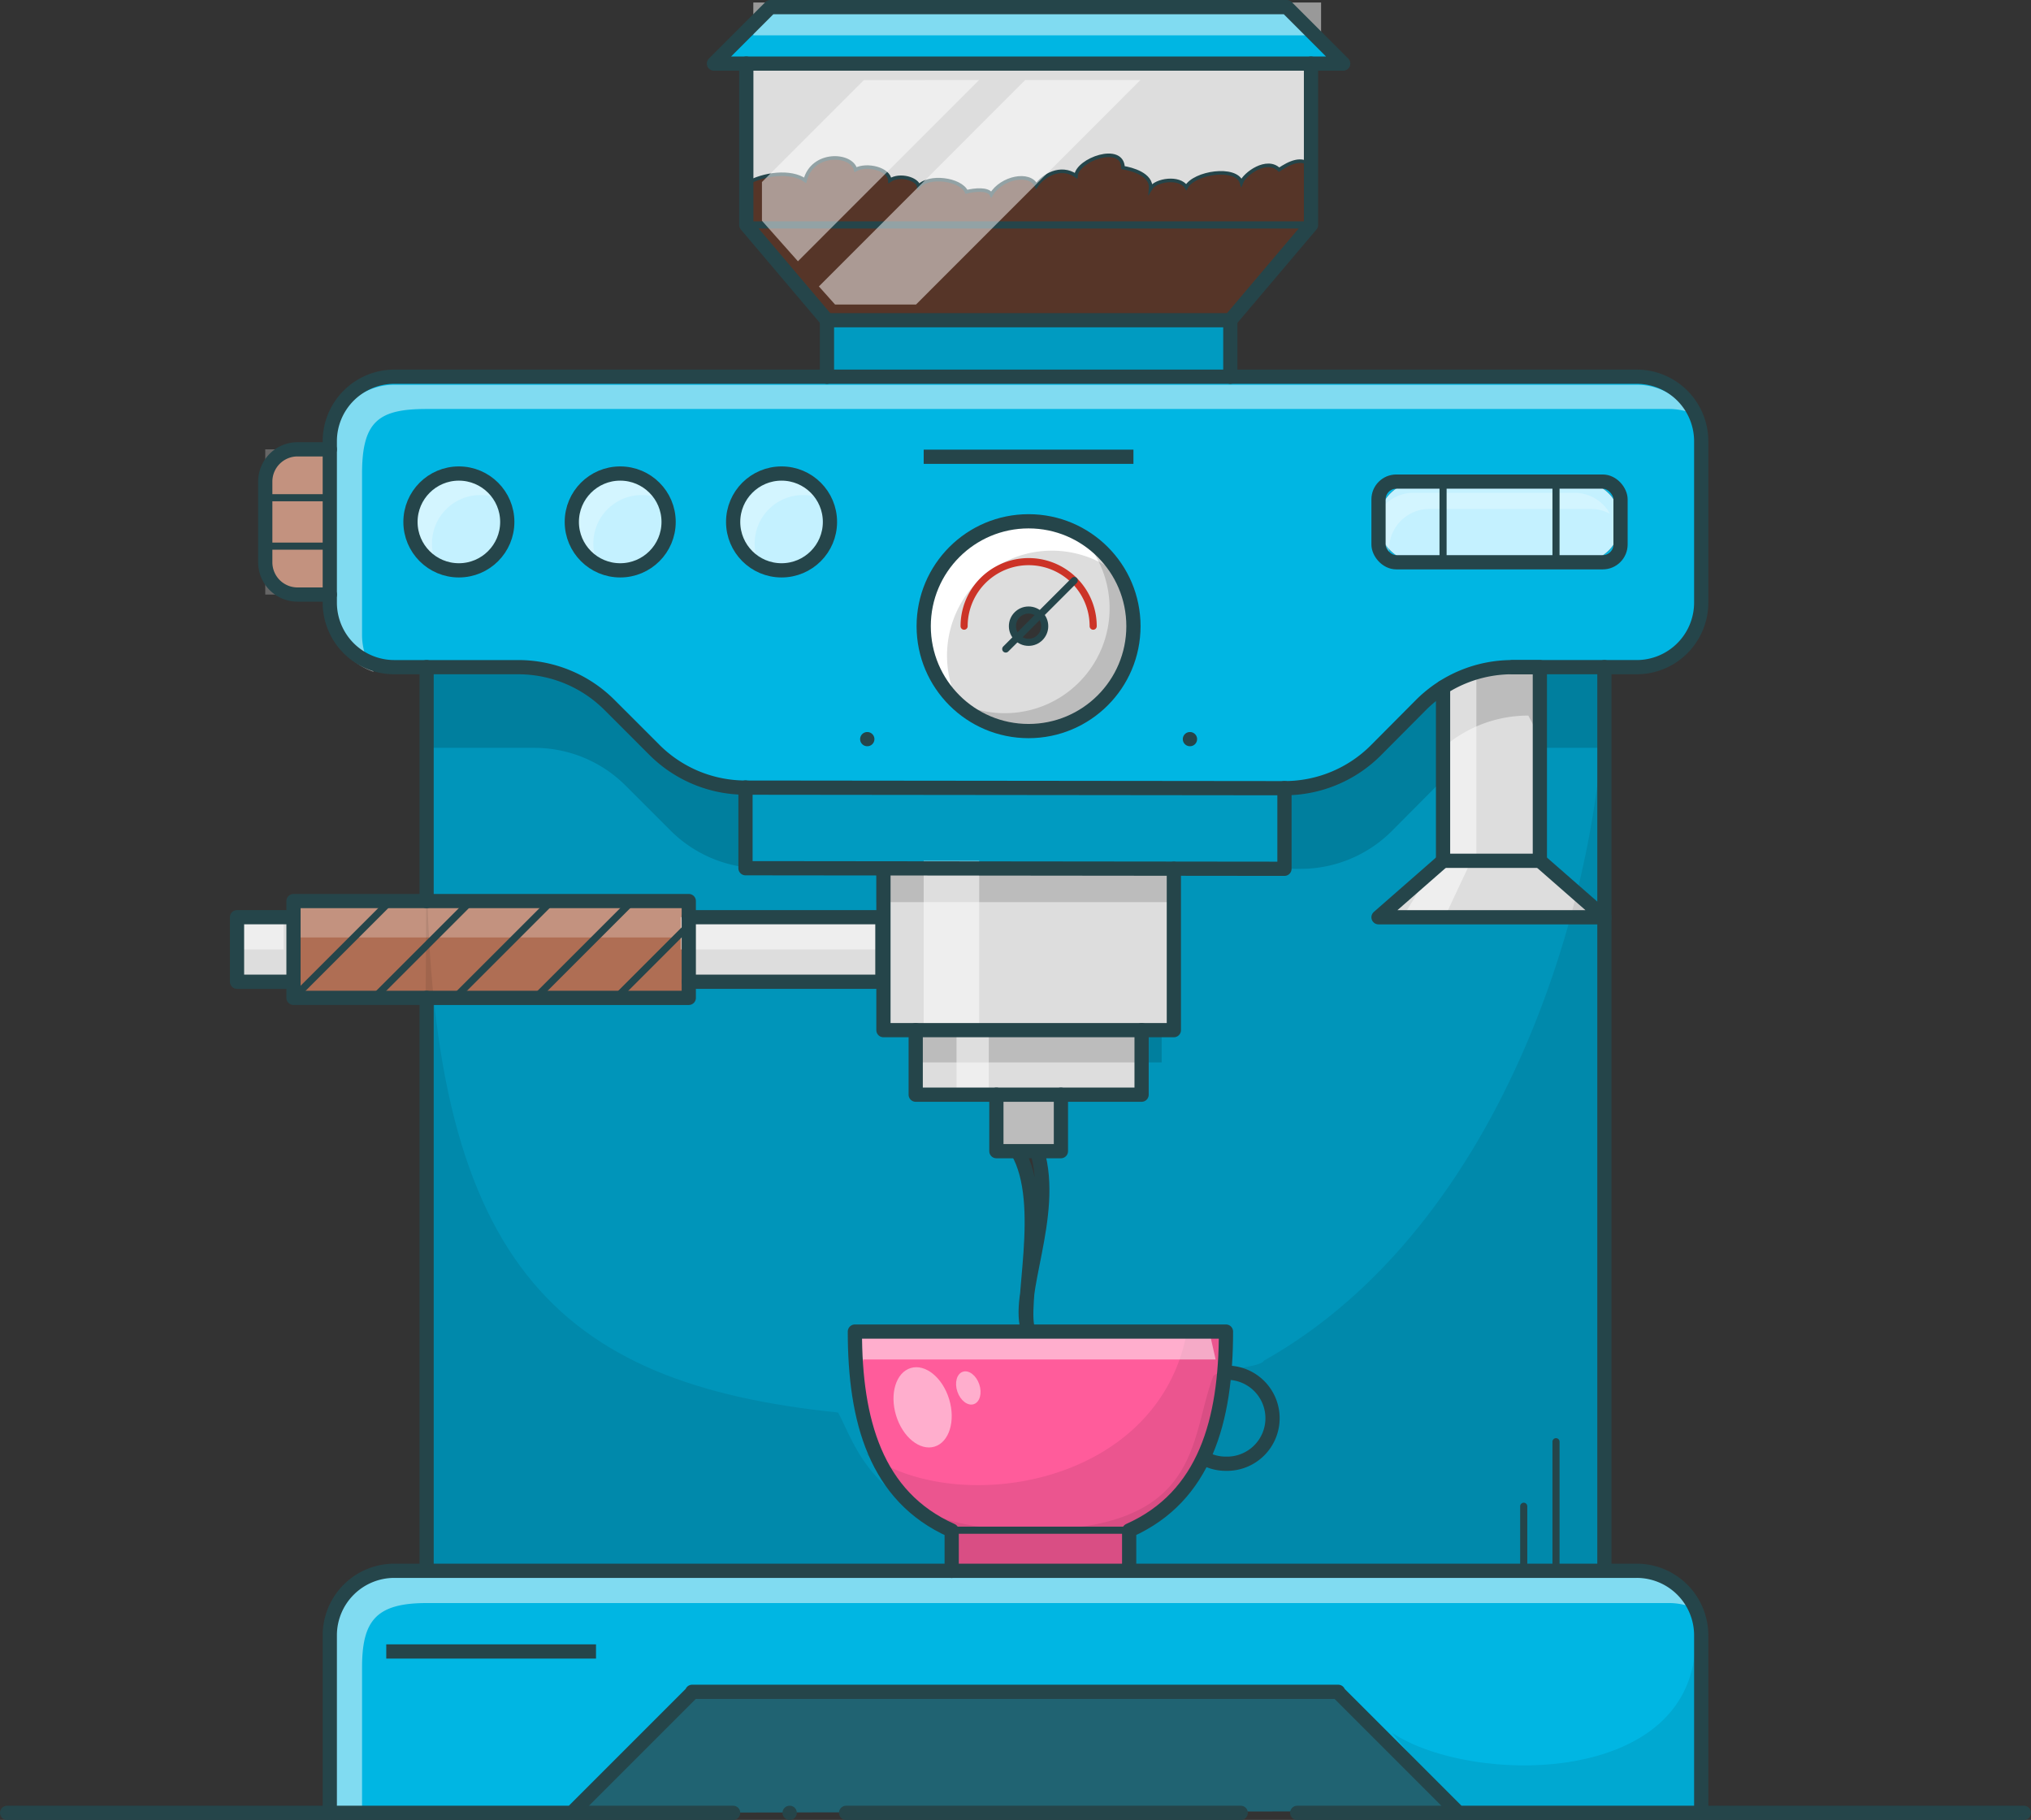 <svg xmlns="http://www.w3.org/2000/svg" viewBox="0 0 571.203 511.782">
  <rect x="0" y="0" width="571.203" height="511.782" fill="#333333" stroke="none"/>
  <defs>
    <style>
      .cls-1 {
        fill: #00b6e3;
      }

      .cls-2 {
        fill: #c4f1ff;
      }

      .cls-3 {
        fill: #0095ba;
      }

      .cls-4 {
        fill: #ddd;
      }

      .cls-5 {
        fill: #563528;
      }

      .cls-6 {
        fill: #ff5c9b;
      }

      .cls-7 {
        fill: #af6e54;
      }

      .cls-8 {
        opacity: 0.08;
      }

      .cls-10, .cls-12, .cls-9 {
        fill: #fff;
      }

      .cls-9 {
        opacity: 0.5;
      }

      .cls-10 {
        opacity: 0.25;
      }

      .cls-11 {
        opacity: 0.15;
      }

      .cls-13 {
        fill: #206372;
      }

      .cls-14, .cls-15, .cls-16, .cls-17, .cls-18, .cls-19, .cls-20 {
        fill: none;
      }

      .cls-14, .cls-15, .cls-16, .cls-17, .cls-19, .cls-20 {
        stroke: #25454a;
      }

      .cls-14, .cls-16, .cls-18, .cls-20 {
        stroke-linecap: round;
      }

      .cls-14, .cls-16, .cls-18 {
        stroke-linejoin: round;
      }

      .cls-14, .cls-15 {
        stroke-width: 4px;
      }

      .cls-15, .cls-17, .cls-19, .cls-20 {
        stroke-miterlimit: 10;
      }

      .cls-16, .cls-18, .cls-19, .cls-20 {
        stroke-width: 2px;
      }

      .cls-18 {
        stroke: #cc3327;
      }
    </style>
  </defs>
  <g id="coffee-machine" transform="translate(2 0.707)">
    <g id="color" transform="translate(64.661 1.293)">
      <path id="Path_291" data-name="Path 291" class="cls-1" d="M709.7,392.151v49.914H641.452L607.6,408.214v-.181H425.915v.181l-33.851,33.851H324V392.151A18.15,18.15,0,0,1,342.15,374h349.4A18.15,18.15,0,0,1,709.7,392.151Z" transform="translate(-297.909 65.718)"/>
      <path id="Path_292" data-name="Path 292" class="cls-1" d="M709.7,244.151v45.376a18.151,18.151,0,0,1-18.151,18.151H656.54a36.164,36.164,0,0,0-19.443,5.672,35.19,35.19,0,0,0-6.285,5.037L618.265,331a36.3,36.3,0,0,1-25.774,10.709l-151.579-.159A36.3,36.3,0,0,1,415.3,330.933l-12.592-12.592a36.3,36.3,0,0,0-25.683-10.663H342.15A18.15,18.15,0,0,1,324,289.527V244.151A18.15,18.15,0,0,1,342.15,226h349.4A18.151,18.151,0,0,1,709.7,244.151ZM687.01,266.839a11.344,11.344,0,0,0-11.344-11.344H630.289a11.344,11.344,0,1,0,0,22.688h45.376A11.344,11.344,0,0,0,687.01,266.839ZM550.019,296.152a29.495,29.495,0,1,0-29.494,29.495,29.494,29.494,0,0,0,29.494-29.495Zm-85.353-29.313a13.613,13.613,0,1,0-13.613,13.613A13.613,13.613,0,0,0,464.666,266.839Zm-45.376,0a13.613,13.613,0,1,0-13.613,13.613A13.613,13.613,0,0,0,419.29,266.839Zm-45.376,0A13.613,13.613,0,1,0,360.3,280.451,13.613,13.613,0,0,0,373.914,266.839Z" transform="translate(-297.909 -122.066)"/>
      <path id="Path_293" data-name="Path 293" class="cls-2" d="M482.806,239a11.344,11.344,0,0,1,0,22.688H476V239Z" transform="translate(-105.049 -105.571)"/>
      <path id="Path_294" data-name="Path 294" class="cls-3" d="M572.931,409.681V512.935H439.276V501.591h0c21.395-9.529,27.226-30.992,27.226-55.926H410.984a7.631,7.631,0,0,1-.25-.771.318.318,0,0,1,0-.159,5.277,5.277,0,0,0-.182-.817,44.8,44.8,0,0,1,0-8.848.457.457,0,0,1,0-.159c1.588-11.344,6.807-26.636,2.791-39.886h6.648V379.143h22.688V360.993h9.075V315.548H482.86V292.86a36.3,36.3,0,0,0,25.774-10.686l12.547-12.615a35.181,35.181,0,0,1,6.375-5.059v48.779L509.4,329.161h63.527Z" transform="translate(-188.368 -73.217)"/>
      <path id="Path_295" data-name="Path 295" class="cls-3" d="M210.15,83.81v70.333L192,138.261V83.81Z" transform="translate(174.413 101.801)"/>
      <path id="Path_296" data-name="Path 296" class="cls-4" d="M235.527,123.692H172l18.15-15.882h27.226Z" transform="translate(149.037 132.253)"/>
      <rect id="Rectangle_75" data-name="Rectangle 75" class="cls-2" width="31.763" height="22.688" transform="translate(339.187 133.429)"/>
      <path id="Path_297" data-name="Path 297" class="cls-4" d="M489.226,262v54.452H462v-48.78A36.166,36.166,0,0,1,481.444,262Z" transform="translate(-122.813 -76.389)"/>
      <path id="Path_298" data-name="Path 298" class="cls-2" d="M472.151,239v22.688h-6.807a11.344,11.344,0,0,1,0-22.688Z" transform="translate(-132.963 -105.571)"/>
      <path id="Path_299" data-name="Path 299" class="cls-1" d="M266.587,17.882H89.62L105.5,2h145.2Z" transform="translate(44.512 -2)"/>
      <path id="Path_300" data-name="Path 300" class="cls-5" d="M534.447,201.645V218.14H375.63V206.546c4.833-2.836,12.592-3.766,16.562-.93,2.065-8.145,13.046-7.578,14.18-3.04,3.2-1.7,9.438-.181,9.642,3.04,2.836-1.906,7.737-.386,8.122,1.7,2.836-3.222,11.73-2.087,13.432,1.5,2.269-.567,6.035-.93,6.988.771,2.836-4.742,10.777-6.443,12.66-2.473,1.906-2.836,6.806-5.808,11.163-2.813.386-4.538,13.046-9.075,13.227-2.269,2.473.386,8.145,1.906,7.759,5.876,1.52-2.473,8.122-3.4,10.028-.386,2.269-4.152,13.976-5.854,15.5-1.316.953-2.473,7.192-7.011,10.6-3.607C528.3,200.692,531.883,198.809,534.447,201.645Z" transform="translate(-232.4 -156.882)"/>
      <path id="Path_301" data-name="Path 301" class="cls-4" d="M534.51,187.19v28.882c-2.564-2.836-6.148-.953-9.075.93-3.4-3.4-9.642,1.134-10.6,3.607-1.52-4.538-13.227-2.836-15.5,1.316-1.906-3.018-8.508-2.087-10.028.386.386-3.97-5.286-5.491-7.759-5.876-.182-6.806-12.842-2.269-13.227,2.269-4.356-2.995-9.257,0-11.162,2.813-1.883-3.97-9.824-2.269-12.66,2.473-.953-1.7-4.719-1.339-6.988-.771-1.7-3.585-10.6-4.719-13.431-1.5-.386-2.087-5.286-3.607-8.122-1.7-.2-3.222-6.443-4.742-9.642-3.04-1.135-4.538-12.115-5.1-14.18,3.04-3.97-2.836-11.73-1.906-16.562.93V187.19Z" transform="translate(-232.463 -171.308)"/>
      <path id="Path_302" data-name="Path 302" class="cls-5" d="M252.459,29,229.749,55.795H116.308L93.62,29Z" transform="translate(49.587 32.258)"/>
      <path id="Path_303" data-name="Path 303" class="cls-1" d="M245.109,98.889v22.688L214,121.554l-81.7-.091-38.774-.045V98.73Z" transform="translate(49.473 120.732)"/>
      <rect id="Rectangle_76" data-name="Rectangle 76" class="cls-1" width="113.441" height="15.882" transform="translate(165.895 88.053)"/>
      <path id="Path_304" data-name="Path 304" class="cls-6" d="M437.95,344.323h55.495c0,24.957-5.808,46.4-27.226,55.926H416.306c-21.418-9.529-27.226-30.992-27.226-55.949h48.87Z" transform="translate(-215.334 28.034)"/>
      <path id="Path_305" data-name="Path 305" class="cls-4" d="M192.32,108.863V154.24h-81.7V108.75l81.7.091Z" transform="translate(71.157 133.446)"/>
      <path id="Path_306" data-name="Path 306" class="cls-4" d="M178.147,128.8v18.15H114.62V128.8Z" transform="translate(76.232 158.885)"/>
      <rect id="Rectangle_77" data-name="Rectangle 77" class="cls-6" width="49.914" height="11.412" transform="translate(200.994 428.306)"/>
      <path id="Path_307" data-name="Path 307" class="cls-4" d="M427.115,243.92a29.494,29.494,0,1,1-29.495,29.495,29.495,29.495,0,0,1,29.495-29.495Zm4.538,29.495a4.538,4.538,0,1,0-4.538,4.538A4.538,4.538,0,0,0,431.652,273.415Z" transform="translate(-204.499 -99.329)"/>
      <path id="Path_308" data-name="Path 308" class="cls-4" d="M142.77,136.8v15.882H124.62V136.8Z" transform="translate(88.92 169.036)"/>
      <path id="Path_309" data-name="Path 309" class="cls-3" d="M505.3,409.413h-48.87c0,24.957,5.831,46.42,27.226,55.949v11.344H336V315.688h73.736v-4.538h54.452V293h.272v31.763h9.075v18.15h22.688V358.8h5.967c6.1,10.527,3.653,28.111,2.745,39.886a.456.456,0,0,0,0,.159,25.271,25.271,0,0,0,0,8.848,1.348,1.348,0,0,0,.181.817.318.318,0,0,0,0,.159A5.118,5.118,0,0,0,505.3,409.413Z" transform="translate(-282.683 -37.056)"/>
      <path id="Path_310" data-name="Path 310" class="cls-3" d="M464.46,318.72v13.613H409.736V327.8H336V262h25.8a36.3,36.3,0,0,1,25.687,10.645l12.588,12.588a36.3,36.3,0,0,0,25.615,10.618v22.688H464.46Z" transform="translate(-282.683 -76.389)"/>
      <path id="Path_311" data-name="Path 311" class="cls-4" d="M140.951,114.8v18.15H86.5V114.8Z" transform="translate(40.553 141.122)"/>
      <ellipse id="Ellipse_16" data-name="Ellipse 16" class="cls-2" cx="13.613" cy="13.613" rx="13.613" ry="13.613" transform="translate(139.532 131.16)"/>
      <path id="Path_312" data-name="Path 312" class="cls-7" d="M97.919,131.682v4.538H77.5L97.919,115.8Z" transform="translate(29.134 142.391)"/>
      <path id="Path_313" data-name="Path 313" class="cls-7" d="M110.607,117.338v2.269L90.188,140.026H67.5l26.931-26.931V112.8h16.177Z" transform="translate(16.446 138.584)"/>
      <ellipse id="Ellipse_17" data-name="Ellipse 17" class="cls-2" cx="13.613" cy="13.613" rx="13.613" ry="13.613" transform="translate(94.156 131.16)"/>
      <path id="Path_314" data-name="Path 314" class="cls-7" d="M107.119,112.8v.295L80.188,140.026H57.5l26.931-26.931V112.8Z" transform="translate(3.758 138.584)"/>
      <path id="Path_315" data-name="Path 315" class="cls-7" d="M97.119,112.8v.295L70.188,140.026H47.5l26.931-26.931V112.8Z" transform="translate(-8.93 138.584)"/>
      <ellipse id="Ellipse_18" data-name="Ellipse 18" class="cls-2" cx="13.613" cy="13.613" rx="13.613" ry="13.613" transform="translate(48.779 131.16)"/>
      <path id="Path_316" data-name="Path 316" class="cls-7" d="M87.119,112.8v.295L60.188,140.026H37.5l26.931-26.931V112.8H87.119Z" transform="translate(-21.618 138.584)"/>
      <path id="Path_317" data-name="Path 317" class="cls-7" d="M64.431,112.8v.295L37.5,140.026V112.8Z" transform="translate(-21.618 138.584)"/>
      <path id="Path_318" data-name="Path 318" class="cls-7" d="M334.15,247v13.613h-9.075A9.075,9.075,0,0,1,316,251.538V247Z" transform="translate(-308.059 -95.421)"/>
      <rect id="Rectangle_78" data-name="Rectangle 78" class="cls-7" width="18.15" height="13.613" transform="translate(7.941 137.966)"/>
      <path id="Path_319" data-name="Path 319" class="cls-7" d="M334.15,235v13.613H316v-4.538A9.075,9.075,0,0,1,325.075,235Z" transform="translate(-308.059 -110.646)"/>
      <rect id="Rectangle_79" data-name="Rectangle 79" class="cls-4" width="15.882" height="18.15" transform="translate(0 255.922)"/>
    </g>
    <g id="shadows" transform="translate(64.661 0)">
      <path id="Path_320" data-name="Path 320" class="cls-8" d="M390.13,378.021c24.117,18.945,82.925,10.845,91.047-33.669a27.068,27.068,0,0,1,10.981,1.566s8.44,38.706-27.226,54.451v12.547l-48.416-1.134v-9.075Z" transform="translate(-214.002 29.321)"/>
      <path id="Path_321" data-name="Path 321" class="cls-9" d="M708.087,384.686a17.854,17.854,0,0,0-7.464-1.611h-349.4c-14.271,0-18.15,5.014-18.15,18.151v40.839H324V392.151A18.15,18.15,0,0,1,342.15,374h349.4A18.15,18.15,0,0,1,708.087,384.686Z" transform="translate(-297.909 67.011)"/>
      <path id="Path_322" data-name="Path 322" class="cls-8" d="M455.67,408.773c22.506,14.929,85.353,15.133,85.353-26.273l1.611,47.645h-69.38Z" transform="translate(-130.844 77.796)"/>
      <rect id="Rectangle_80" data-name="Rectangle 80" class="cls-10" width="18.15" height="40.839" transform="translate(7.941 125.647)"/>
      <path id="Path_323" data-name="Path 323" class="cls-9" d="M706.431,234.759a18.15,18.15,0,0,0-5.808-.953h-349.4c-13.431,0-18.15,3.4-18.15,18.15v45.376a18.153,18.153,0,0,0,3.268,10.393A18.15,18.15,0,0,1,324,290.527V245.151A18.15,18.15,0,0,1,342.15,227h349.4a18.151,18.151,0,0,1,14.884,7.761Z" transform="translate(-297.909 -119.504)"/>
      <rect id="Rectangle_81" data-name="Rectangle 81" class="cls-9" width="13.091" height="9.075" transform="translate(0 257.215)"/>
      <rect id="Rectangle_82" data-name="Rectangle 82" class="cls-10" width="109.47" height="10.232" transform="translate(15.882 252.677)"/>
      <rect id="Rectangle_83" data-name="Rectangle 83" class="cls-9" width="58.467" height="9.075" transform="translate(124.785 257.215)"/>
      <path id="Path_324" data-name="Path 324" class="cls-11" d="M667.246,262v22.688h-16.63l-4.765-9.075a36.3,36.3,0,0,0-22.688,7.941c-1.066.862-2.11,10.845-3.086,11.843l-12.547,12.615A36.3,36.3,0,0,1,581.8,318.72l-151.579-.159a36.3,36.3,0,0,1-25.615-10.618l-12.592-12.592a36.3,36.3,0,0,0-25.683-10.663H336V262h25.8a36.3,36.3,0,0,1,25.687,10.645l12.588,12.588a36.3,36.3,0,0,0,25.615,10.618l151.579.159a36.3,36.3,0,0,0,25.774-10.686l12.547-12.615A36.3,36.3,0,0,1,641.314,262Z" transform="translate(-282.683 -75.095)"/>
      <path id="Path_325" data-name="Path 325" class="cls-8" d="M336,272Z" transform="translate(-282.683 -62.407)"/>
      <path id="Path_326" data-name="Path 326" class="cls-10" d="M359.916,245.221a13.408,13.408,0,0,0-7.079-2,13.613,13.613,0,0,0-13.613,13.613,13.409,13.409,0,0,0,2,7.079,13.613,13.613,0,1,1,18.695-18.7Z" transform="translate(-284.387 -104.713)"/>
      <path id="Path_327" data-name="Path 327" class="cls-10" d="M379.916,245.221a13.409,13.409,0,0,0-7.079-2,13.613,13.613,0,0,0-13.613,13.613,13.407,13.407,0,0,0,2,7.079,13.613,13.613,0,1,1,18.7-18.7Z" transform="translate(-259.011 -104.713)"/>
      <path id="Path_328" data-name="Path 328" class="cls-10" d="M399.915,245.221a13.409,13.409,0,0,0-7.079-2,13.613,13.613,0,0,0-13.613,13.613,13.407,13.407,0,0,0,2,7.079,13.613,13.613,0,1,1,18.7-18.7Z" transform="translate(-233.634 -104.713)"/>
      <path id="Path_329" data-name="Path 329" class="cls-10" d="M519.987,246.312a11.185,11.185,0,0,0-5.422-1.384H469.188a11.344,11.344,0,0,0-11.344,11.344,11.184,11.184,0,0,0,1.384,5.422,11.344,11.344,0,0,1,5.423-21.3h45.376A11.344,11.344,0,0,1,519.987,246.312Z" transform="translate(-133.835 -102.514)"/>
      <path id="Path_330" data-name="Path 330" class="cls-12" d="M451.154,256.954a29.495,29.495,0,0,0-41.269,41.156,29.495,29.495,0,1,1,41.156-41.156Z" transform="translate(-204.557 -97.116)"/>
      <rect id="Rectangle_84" data-name="Rectangle 84" class="cls-11" width="110.899" height="15.882" transform="translate(166.758 89.346)"/>
      <rect id="Rectangle_85" data-name="Rectangle 85" class="cls-9" width="159.679" height="9.234" transform="translate(145.204)"/>
      <path id="Path_331" data-name="Path 331" class="cls-8" d="M336.723,309.376c0,117.479,36.3,151.534,115.709,159.679,4.765,8.213,10.164,33.1,53.544,33.1,48.893,0,45.24-25.3,51.91-43.107.817-2.269,13.409-2.564,14.271-4.538C640.494,416.146,667.97,320.97,667.97,264l-1.52,249.569L335.43,514.7Z" transform="translate(-283.406 -72.558)"/>
      <rect id="Rectangle_86" data-name="Rectangle 86" class="cls-11" width="85.08" height="7.646" transform="translate(179.803 245.326)"/>
      <rect id="Rectangle_87" data-name="Rectangle 87" class="cls-11" width="18.15" height="13.908" transform="translate(213.54 307.129)"/>
      <rect id="Rectangle_88" data-name="Rectangle 88" class="cls-11" width="69.199" height="9.075" transform="translate(190.852 288.978)"/>
      <path id="Path_332" data-name="Path 332" class="cls-11" d="M453.566,271.111a29.495,29.495,0,0,1-53.476,17.175,29.494,29.494,0,0,0,41.156-41.156A29.5,29.5,0,0,1,453.566,271.111Z" transform="translate(-201.365 -93.963)"/>
      <path id="Path_333" data-name="Path 333" class="cls-13" d="M72.69,244l32.535-32.535H286.661l32.058,32.058Z" transform="translate(23.031 265.071)"/>
      <rect id="Rectangle_89" data-name="Rectangle 89" class="cls-9" width="15.609" height="46.238" transform="translate(193.121 241.356)"/>
      <rect id="Rectangle_90" data-name="Rectangle 90" class="cls-9" width="9.075" height="17.878" transform="translate(202.355 287.572)"/>
      <rect id="Rectangle_91" data-name="Rectangle 91" class="cls-9" width="8.236" height="51.615" transform="translate(340.322 189.741)"/>
      <path id="Path_334" data-name="Path 334" class="cls-9" d="M193.718,110.53l-7.374,15.7L175,125.278l11.344-18.718Z" transform="translate(152.843 131.96)"/>
      <ellipse id="Ellipse_19" data-name="Ellipse 19" class="cls-9" cx="7.805" cy="11.548" rx="7.805" ry="11.548" transform="matrix(0.957, -0.29, 0.29, 0.957, 181.998, 386.257)"/>
      <path id="Path_335" data-name="Path 335" class="cls-9" d="M490.022,352.327h-99.1c-2.7,10.777-.7-8.077-.7-8.077h97.967Z" transform="translate(-214.793 29.264)"/>
      <ellipse id="Ellipse_20" data-name="Ellipse 20" class="cls-9" cx="3.244" cy="4.81" rx="3.244" ry="4.81" transform="matrix(0.946, -0.325, 0.325, 0.946, 201.037, 386.1)"/>
    </g>
    <g id="lines" transform="translate(0 1.293)">
      <path id="Path_336" data-name="Path 336" class="cls-14" d="M466.229,411.62V400.276c21.395-9.529,27.226-30.992,27.226-55.926H389.09c0,24.957,5.831,46.42,27.226,55.949v11.344" transform="translate(-150.661 28.098)"/>
      <path id="Path_337" data-name="Path 337" class="cls-15" d="M438.181,349.45h.476a12.8,12.8,0,1,1,0,25.592,12.5,12.5,0,0,1-6.4-1.725" transform="translate(-95.886 34.569)"/>
      <line id="Line_122" data-name="Line 122" class="cls-16" x2="49.914" transform="translate(265.655 428.306)"/>
      <path id="Path_338" data-name="Path 338" class="cls-15" d="M409.25,322c8.644,14.906.136,43.97,3.131,50.64-3.97-10.073,7.8-32.331,2.4-50.64" transform="translate(-125.082 -0.26)"/>
      <path id="Path_339" data-name="Path 339" class="cls-14" d="M709.7,442.064V392.151A18.15,18.15,0,0,0,691.547,374H342.15A18.15,18.15,0,0,0,324,392.151v49.914h68.064l33.851-33.851v-.181H607.6v.181l33.851,33.851Z" transform="translate(-233.248 65.718)"/>
      <line id="Line_123" data-name="Line 123" class="cls-14" y1="65.773" transform="translate(117.978 185.611)"/>
      <line id="Line_124" data-name="Line 124" class="cls-14" y1="161.108" transform="translate(117.978 278.61)"/>
      <line id="Line_125" data-name="Line 125" class="cls-14" y1="254.107" transform="translate(449.225 185.611)"/>
      <line id="Line_126" data-name="Line 126" class="cls-14" x1="45.376" transform="translate(362.828 507.782)"/>
      <line id="Line_127" data-name="Line 127" class="cls-14" x2="90.752" transform="translate(476.45 507.782)"/>
      <line id="Line_128" data-name="Line 128" class="cls-14" x2="45.376" transform="translate(158.817 507.782)"/>
      <line id="Line_129" data-name="Line 129" class="cls-14" x1="90.752" transform="translate(0 507.782)"/>
      <line id="Line_130" data-name="Line 130" class="cls-14" x2="110.99" transform="translate(235.956 507.782)"/>
      <line id="Line_131" data-name="Line 131" class="cls-14" x1="0.023" transform="translate(220.075 507.782)"/>
      <path id="Path_340" data-name="Path 340" class="cls-14" d="M334.15,235h-9.075A9.075,9.075,0,0,0,316,244.075v22.688a9.075,9.075,0,0,0,9.075,9.075h9.075" transform="translate(-243.398 -110.646)"/>
      <path id="Path_341" data-name="Path 341" class="cls-14" d="M449,276.92" transform="translate(-74.646 -57.458)"/>
      <path id="Path_342" data-name="Path 342" class="cls-14" d="M618.265,331l12.547-12.615a36.3,36.3,0,0,1,25.728-10.709h35.008A18.151,18.151,0,0,0,709.7,289.527V244.151A18.151,18.151,0,0,0,691.547,226H342.15A18.15,18.15,0,0,0,324,244.151v45.376a18.15,18.15,0,0,0,18.15,18.151h34.872a36.3,36.3,0,0,1,25.66,10.641l12.592,12.592a36.3,36.3,0,0,0,25.638,10.641l151.557.159A36.3,36.3,0,0,0,618.265,331Z" transform="translate(-233.248 -122.066)"/>
      <ellipse id="Ellipse_21" data-name="Ellipse 21" class="cls-14" cx="29.495" cy="29.495" rx="29.495" ry="29.495" transform="translate(257.782 144.591)"/>
      <ellipse id="Ellipse_22" data-name="Ellipse 22" class="cls-16" cx="4.538" cy="4.538" rx="4.538" ry="4.538" transform="translate(282.739 169.548)"/>
      <path id="Path_343" data-name="Path 343" class="cls-14" d="M93.53,98.73v22.688l151.579.159V98.889" transform="translate(114.134 120.732)"/>
      <path id="Path_344" data-name="Path 344" class="cls-14" d="M192.307,108.8v45.376H110.63V108.8" transform="translate(135.831 133.509)"/>
      <path id="Path_345" data-name="Path 345" class="cls-14" d="M178.157,128.8v18.15H114.63V128.8" transform="translate(140.906 158.885)"/>
      <path id="Path_346" data-name="Path 346" class="cls-14" d="M142.781,136.8v15.882H124.63V136.8" transform="translate(153.594 169.036)"/>
      <path id="Path_347" data-name="Path 347" class="cls-14" d="M86.5,114.8h54.451v18.15H86.5" transform="translate(105.215 141.122)"/>
      <path id="Path_348" data-name="Path 348" class="cls-14" d="M46.382,132.951H30.5V114.8H46.382" transform="translate(34.161 141.122)"/>
      <rect id="Rectangle_92" data-name="Rectangle 92" class="cls-14" width="111.172" height="27.226" transform="translate(80.543 251.384)"/>
      <line id="Line_132" data-name="Line 132" class="cls-14" x2="0.023" transform="translate(241.901 205.849)"/>
      <line id="Line_133" data-name="Line 133" class="cls-14" x2="0.023" transform="translate(332.653 205.849)"/>
      <ellipse id="Ellipse_23" data-name="Ellipse 23" class="cls-15" cx="13.613" cy="13.613" rx="13.613" ry="13.613" transform="translate(113.441 131.16)"/>
      <ellipse id="Ellipse_24" data-name="Ellipse 24" class="cls-15" cx="13.613" cy="13.613" rx="13.613" ry="13.613" transform="translate(158.817 131.16)"/>
      <ellipse id="Ellipse_25" data-name="Ellipse 25" class="cls-15" cx="13.613" cy="13.613" rx="13.613" ry="13.613" transform="translate(204.193 131.16)"/>
      <rect id="Rectangle_93" data-name="Rectangle 93" class="cls-15" width="68.064" height="22.688" rx="5" transform="translate(385.698 133.429)"/>
      <line id="Line_134" data-name="Line 134" class="cls-15" x2="58.989" transform="translate(257.782 126.441)"/>
      <path id="Path_349" data-name="Path 349" class="cls-14" d="M217.071,56.692V40.81H103.63V56.692" transform="translate(126.949 47.243)"/>
      <path id="Path_350" data-name="Path 350" class="cls-14" d="M116.318,81.171,93.63,54.376V9" transform="translate(114.261 6.882)"/>
      <path id="Path_351" data-name="Path 351" class="cls-14" d="M153.63,81.171l22.688-26.795V9" transform="translate(190.39 6.882)"/>
      <path id="Path_352" data-name="Path 352" class="cls-14" d="M250.706,2H105.5L89.62,17.882H266.587Z" transform="translate(109.173 -2)"/>
      <line id="Line_135" data-name="Line 135" class="cls-16" x2="158.839" transform="translate(207.868 61.258)"/>
      <line id="Line_136" data-name="Line 136" class="cls-15" x2="58.989" transform="translate(106.634 462.406)"/>
      <path id="Path_353" data-name="Path 353" class="cls-17" d="M375.63,206.546c4.833-2.836,12.569-3.789,16.54-.953,2.087-8.122,13.046-7.555,14.18-3.018,3.222-1.7,9.461-.181,9.643,3.018,2.836-1.883,7.759-.386,8.122,1.7,2.836-3.222,11.73-2.087,13.431,1.52,2.269-.567,6.058-.953,6.988.749,2.836-4.719,10.777-6.421,12.66-2.45,1.883-2.836,6.807-5.808,11.163-2.813.386-4.538,13.046-9.075,13.227-2.269,2.45.386,8.122,1.883,7.759,5.854,1.52-2.45,8.122-3.4,10.028-.386,2.269-4.152,14-5.854,15.5-1.316.953-2.45,7.192-6.988,10.6-3.585,2.836-1.883,6.421-3.789,9.075-.953" transform="translate(-167.739 -156.882)"/>
      <path id="Path_354" data-name="Path 354" class="cls-14" d="M199.444,83.81h7.782v54.451H180V89.482" transform="translate(223.848 101.801)"/>
      <path id="Path_355" data-name="Path 355" class="cls-14" d="M217.376,107.81l18.151,15.882H172l18.15-15.882" transform="translate(213.698 132.253)"/>
      <line id="Line_137" data-name="Line 137" class="cls-16" y2="22.688" transform="translate(435.612 133.429)"/>
      <line id="Line_138" data-name="Line 138" class="cls-16" y2="22.688" transform="translate(403.848 133.429)"/>
      <path id="Path_356" data-name="Path 356" class="cls-18" d="M402.63,267.07a18.15,18.15,0,1,1,36.3,0" transform="translate(-133.481 -92.985)"/>
      <line id="Line_139" data-name="Line 139" class="cls-16" y1="19.262" x2="19.262" transform="translate(280.856 161.244)"/>
      <line id="Line_140" data-name="Line 140" class="cls-19" x2="18.15" transform="translate(72.602 137.966)"/>
      <line id="Line_141" data-name="Line 141" class="cls-19" x2="18.15" transform="translate(72.602 151.579)"/>
      <line id="Line_142" data-name="Line 142" class="cls-19" y1="26.931" x2="26.931" transform="translate(80.543 251.679)"/>
      <line id="Line_143" data-name="Line 143" class="cls-19" y1="26.931" x2="26.931" transform="translate(103.231 251.679)"/>
      <line id="Line_144" data-name="Line 144" class="cls-19" y1="26.931" x2="26.931" transform="translate(125.919 251.679)"/>
      <line id="Line_145" data-name="Line 145" class="cls-19" y1="26.931" x2="26.931" transform="translate(148.607 251.679)"/>
      <line id="Line_146" data-name="Line 146" class="cls-19" y1="20.419" x2="20.419" transform="translate(171.295 258.191)"/>
      <line id="Line_147" data-name="Line 147" class="cls-20" y2="36.301" transform="translate(435.612 403.417)"/>
      <line id="Line_148" data-name="Line 148" class="cls-20" y2="18.15" transform="translate(426.536 421.568)"/>
    </g>
    <g id="top_lights" data-name="top lights" transform="translate(212.293 21.803)">
      <path id="Path_357" data-name="Path 357" class="cls-9" d="M124.225,11.063,95.57,39.718v10.89L105.689,62,156.624,11.04Z" transform="translate(-95.57 -11.04)"/>
      <path id="Path_358" data-name="Path 358" class="cls-9" d="M160.644,11.04,102.63,69.076l4.538,5.082h22.779l63.1-63.118Z" transform="translate(-86.612 -11.04)"/>
    </g>
  </g>
</svg>
